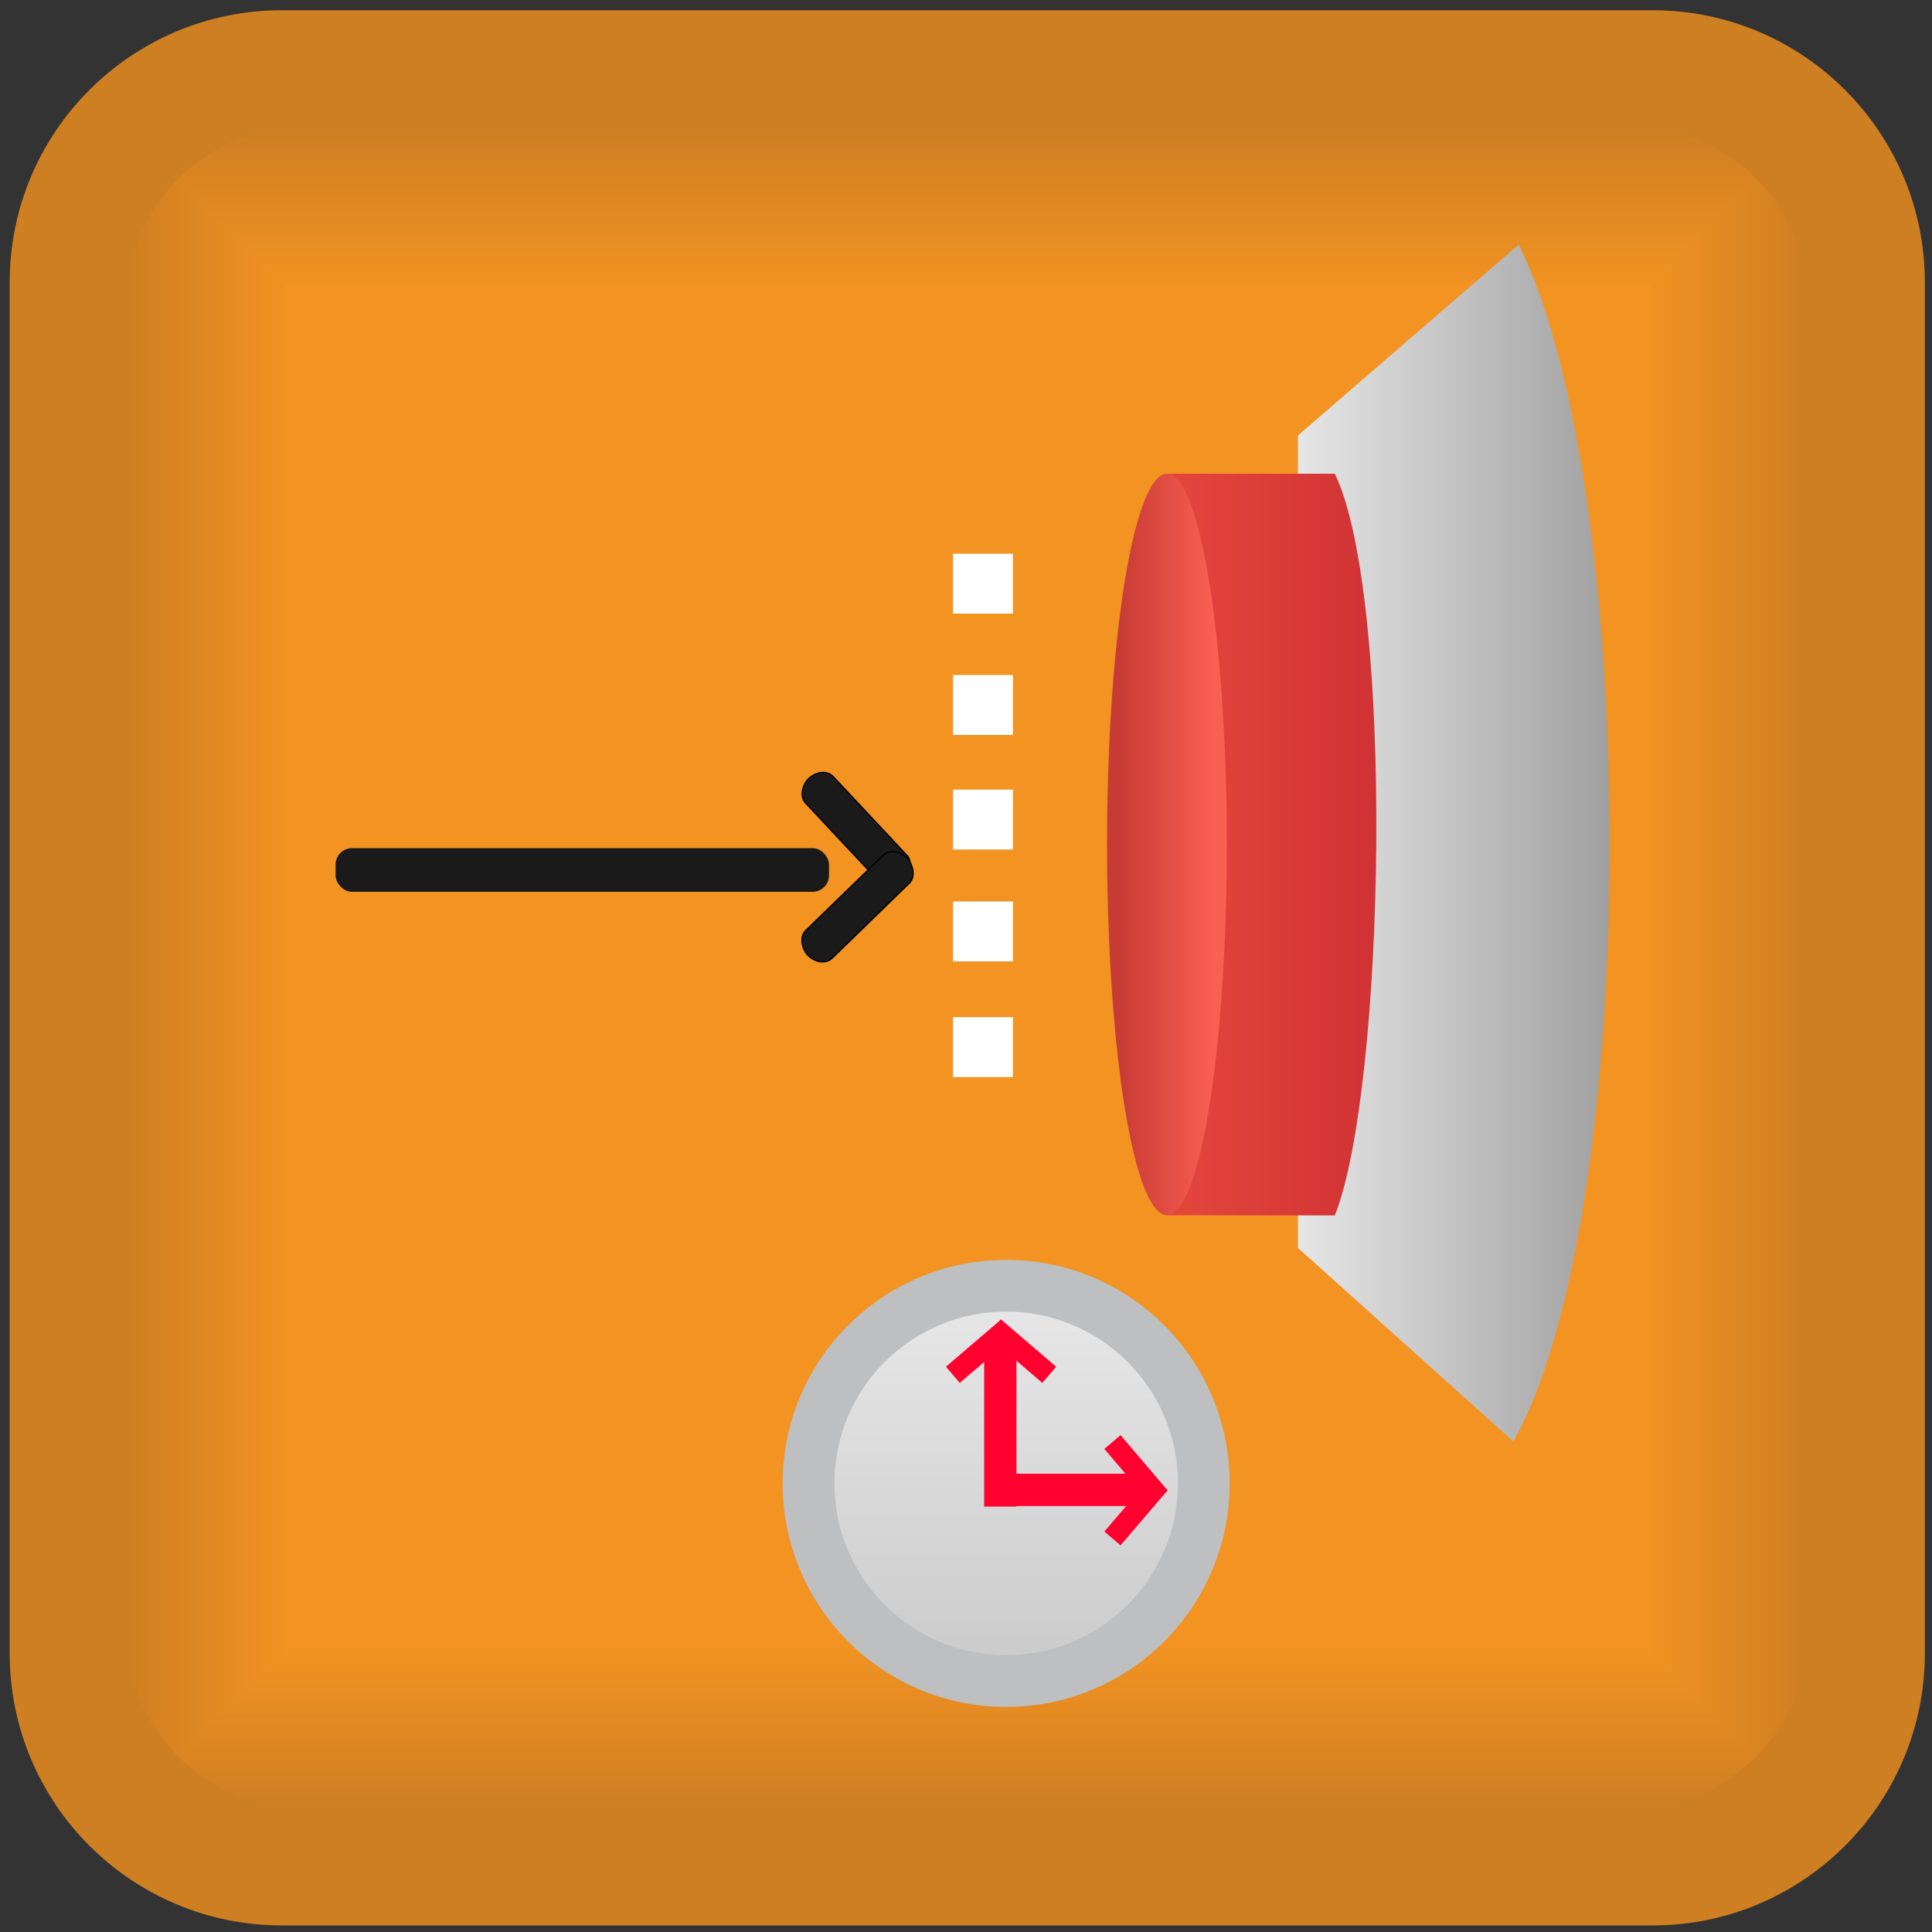<?xml version="1.0" encoding="UTF-8"?>
<!DOCTYPE svg PUBLIC "-//W3C//DTD SVG 1.1//EN" "http://www.w3.org/Graphics/SVG/1.1/DTD/svg11.dtd">
<!-- Creator: CorelDRAW X6 -->
<svg xmlns="http://www.w3.org/2000/svg" xml:space="preserve" width="100px" height="100px" version="1.1" style="shape-rendering:geometricPrecision; text-rendering:geometricPrecision; image-rendering:optimizeQuality; fill-rule:evenodd; clip-rule:evenodd"
viewBox="0 0 10000 10000"
 xmlns:xlink="http://www.w3.org/1999/xlink">
 <rect x="0" y="0" width="10000" height="10000" fill="#333333" stroke="none"/>
 <defs>
  <style type="text/css">
   <![CDATA[
    .str0 {stroke:black;stroke-width:6.667}
    .str1 {stroke:#FF002F;stroke-width:110.067}
    .fil45 {fill:none}
    .fil50 {fill:#1A1A1A}
    .fil51 {fill:#BDBFC1}
    .fil0 {fill:#CE7F22}
    .fil2 {fill:#CF7F22}
    .fil3 {fill:#CF8022}
    .fil4 {fill:#D08022}
    .fil5 {fill:#D18022}
    .fil6 {fill:#D18122}
    .fil7 {fill:#D28122}
    .fil8 {fill:#D38122}
    .fil9 {fill:#D38222}
    .fil10 {fill:#D48222}
    .fil11 {fill:#D58322}
    .fil12 {fill:#D68322}
    .fil13 {fill:#D78422}
    .fil14 {fill:#D88422}
    .fil15 {fill:#D98522}
    .fil16 {fill:#DA8522}
    .fil17 {fill:#DA8622}
    .fil18 {fill:#DB8622}
    .fil19 {fill:#DC8722}
    .fil20 {fill:#DD8722}
    .fil21 {fill:#DE8822}
    .fil22 {fill:#DF8822}
    .fil23 {fill:#E08922}
    .fil24 {fill:#E18922}
    .fil25 {fill:#E28A22}
    .fil26 {fill:#E38A22}
    .fil27 {fill:#E48B22}
    .fil28 {fill:#E58B22}
    .fil29 {fill:#E68C22}
    .fil30 {fill:#E78D22}
    .fil31 {fill:#E88D22}
    .fil32 {fill:#E98E22}
    .fil33 {fill:#EA8E22}
    .fil34 {fill:#EB8F22}
    .fil35 {fill:#EC8F22}
    .fil36 {fill:#EC9022}
    .fil37 {fill:#ED9022}
    .fil38 {fill:#EE9022}
    .fil39 {fill:#EE9122}
    .fil40 {fill:#EF9122}
    .fil41 {fill:#F09122}
    .fil42 {fill:#F09222}
    .fil43 {fill:#F19222}
    .fil44 {fill:#F29322}
    .fil53 {fill:#FF002F}
    .fil49 {fill:white}
    .fil1 {fill:black;fill-opacity:0}
    .fil47 {fill:url(#id2)}
    .fil52 {fill:url(#id3)}
    .fil46 {fill:url(#id4)}
    .fil48 {fill:url(#id5)}
   ]]>
  </style>
      <clipPath id="id0">
       <path d="M1598 9372l6817 0c525,0 955,-430 955,-955l0 -6817c0,-525 -430,-955 -955,-955l-6817 0c-525,0 -955,430 -955,955l0 6817c0,525 430,955 955,955z"/>
      </clipPath>
      <clipPath id="id1">
       <path d="M1598 9372l6817 0c525,0 955,-430 955,-955l0 -6817c0,-525 -430,-955 -955,-955l-6817 0c-525,0 -955,430 -955,955l0 6817c0,525 430,955 955,955z"/>
      </clipPath>
  <linearGradient id="id2" gradientUnits="userSpaceOnUse" x1="6040.7" y1="4371.02" x2="7216.76" y2="4371.02">
   <stop offset="0" style="stop-color:#E4473D"/>
   <stop offset="1" style="stop-color:#CF3033"/>
  </linearGradient>
  <linearGradient id="id3" gradientUnits="userSpaceOnUse" x1="5207.97" y1="8567.27" x2="5207.97" y2="6789.27">
   <stop offset="0" style="stop-color:#CCCCCC"/>
   <stop offset="1" style="stop-color:#E6E6E6"/>
  </linearGradient>
  <linearGradient id="id4" gradientUnits="userSpaceOnUse" x1="8496.72" y1="4363.81" x2="6717.58" y2="4363.81">
   <stop offset="0" style="stop-color:#999999"/>
   <stop offset="1" style="stop-color:#E6E6E6"/>
  </linearGradient>
  <linearGradient id="id5" gradientUnits="userSpaceOnUse" x1="5791.9" y1="4370.86" x2="6288.61" y2="4370.86">
   <stop offset="0" style="stop-color:#C83B35"/>
   <stop offset="1" style="stop-color:#FA6052"/>
  </linearGradient>
 </defs>
 <g id="Layer_x0020_1">
  <g id="_355768448">
   <g id="_348901672">
    <path class="fil0" d="M1459 53l7095 0c778,0 1409,631 1409,1409l0 7095c0,778 -631,1409 -1409,1409l-7095 0c-778,0 -1409,-631 -1409,-1409l0 -7095c0,-778 631,-1409 1409,-1409z"/>
    <g>
     <g style="clip-path:url(#id0)">
      <polygon class="fil1" points="643,646 9369,646 9369,9372 643,9372 "/>
     </g>
     <g style="clip-path:url(#id1)">
      <g>
       <polygon id="1" class="fil0" points="643,646 9369,646 9369,9372 643,9372 643,646 672,675 9340,675 9340,9343 672,9343 672,675 "/>
       <polygon id="_1" class="fil0" points="658,660 9355,660 9355,9358 658,9358 658,660 687,690 9326,690 9326,9329 687,9329 687,690 "/>
       <polygon id="_2" class="fil2" points="672,675 9340,675 9340,9343 672,9343 672,675 701,704 9311,704 9311,9314 701,9314 701,704 "/>
       <polygon id="_3" class="fil3" points="687,690 9326,690 9326,9329 687,9329 687,690 716,719 9297,719 9297,9300 716,9300 716,719 "/>
       <polygon id="_4" class="fil4" points="701,704 9311,704 9311,9314 701,9314 701,704 730,733 9282,733 9282,9285 730,9285 730,733 "/>
       <polygon id="_5" class="fil5" points="716,719 9297,719 9297,9300 716,9300 716,719 745,748 9268,748 9268,9271 745,9271 745,748 "/>
       <polygon id="_6" class="fil6" points="730,733 9282,733 9282,9285 730,9285 730,733 759,762 9253,762 9253,9256 759,9256 759,762 "/>
       <polygon id="_7" class="fil7" points="745,748 9268,748 9268,9271 745,9271 745,748 774,777 9239,777 9239,9241 774,9241 774,777 "/>
       <polygon id="_8" class="fil8" points="759,762 9253,762 9253,9256 759,9256 759,762 788,791 9224,791 9224,9227 788,9227 788,791 "/>
       <polygon id="_9" class="fil9" points="774,777 9239,777 9239,9241 774,9241 774,777 803,806 9209,806 9209,9212 803,9212 803,806 "/>
       <polygon id="_10" class="fil10" points="788,791 9224,791 9224,9227 788,9227 788,791 818,820 9195,820 9195,9198 818,9198 818,820 "/>
       <polygon id="_11" class="fil10" points="803,806 9209,806 9209,9212 803,9212 803,806 832,835 9180,835 9180,9183 832,9183 832,835 "/>
       <polygon id="_12" class="fil11" points="818,820 9195,820 9195,9198 818,9198 818,820 847,850 9166,850 9166,9169 847,9169 847,850 "/>
       <polygon id="_13" class="fil12" points="832,835 9180,835 9180,9183 832,9183 832,835 861,864 9151,864 9151,9154 861,9154 861,864 "/>
       <polygon id="_14" class="fil12" points="847,850 9166,850 9166,9169 847,9169 847,850 876,879 9137,879 9137,9140 876,9140 876,879 "/>
       <polygon id="_15" class="fil13" points="861,864 9151,864 9151,9154 861,9154 861,864 890,893 9122,893 9122,9125 890,9125 890,893 "/>
       <polygon id="_16" class="fil14" points="876,879 9137,879 9137,9140 876,9140 876,879 905,908 9108,908 9108,9111 905,9111 905,908 "/>
       <polygon id="_17" class="fil14" points="890,893 9122,893 9122,9125 890,9125 890,893 919,922 9093,922 9093,9096 919,9096 919,922 "/>
       <polygon id="_18" class="fil15" points="905,908 9108,908 9108,9111 905,9111 905,908 934,937 9079,937 9079,9081 934,9081 934,937 "/>
       <polygon id="_19" class="fil16" points="919,922 9093,922 9093,9096 919,9096 919,922 948,951 9064,951 9064,9067 948,9067 948,951 "/>
       <polygon id="_20" class="fil17" points="934,937 9079,937 9079,9081 934,9081 934,937 963,966 9049,966 9049,9052 963,9052 963,966 "/>
       <polygon id="_21" class="fil18" points="948,951 9064,951 9064,9067 948,9067 948,951 977,980 9035,980 9035,9038 977,9038 977,980 "/>
       <polygon id="_22" class="fil18" points="963,966 9049,966 9049,9052 963,9052 963,966 992,995 9020,995 9020,9023 992,9023 992,995 "/>
       <polygon id="_23" class="fil19" points="977,980 9035,980 9035,9038 977,9038 977,980 1007,1009 9006,1009 9006,9009 1007,9009 1007,1009 "/>
       <polygon id="_24" class="fil20" points="992,995 9020,995 9020,9023 992,9023 992,995 1021,1024 8991,1024 8991,8994 1021,8994 1021,1024 "/>
       <polygon id="_25" class="fil20" points="1007,1009 9006,1009 9006,9009 1007,9009 1007,1009 1036,1039 8977,1039 8977,8980 1036,8980 1036,1039 "/>
       <polygon id="_26" class="fil21" points="1021,1024 8991,1024 8991,8994 1021,8994 1021,1024 1050,1053 8962,1053 8962,8965 1050,8965 1050,1053 "/>
       <polygon id="_27" class="fil22" points="1036,1039 8977,1039 8977,8980 1036,8980 1036,1039 1065,1068 8948,1068 8948,8951 1065,8951 1065,1068 "/>
       <polygon id="_28" class="fil22" points="1050,1053 8962,1053 8962,8965 1050,8965 1050,1053 1079,1082 8933,1082 8933,8936 1079,8936 1079,1082 "/>
       <polygon id="_29" class="fil23" points="1065,1068 8948,1068 8948,8951 1065,8951 1065,1068 1094,1097 8919,1097 8919,8921 1094,8921 1094,1097 "/>
       <polygon id="_30" class="fil23" points="1079,1082 8933,1082 8933,8936 1079,8936 1079,1082 1108,1111 8904,1111 8904,8907 1108,8907 1108,1111 "/>
       <polygon id="_31" class="fil24" points="1094,1097 8919,1097 8919,8921 1094,8921 1094,1097 1123,1126 8889,1126 8889,8892 1123,8892 1123,1126 "/>
       <polygon id="_32" class="fil25" points="1108,1111 8904,1111 8904,8907 1108,8907 1108,1111 1137,1140 8875,1140 8875,8878 1137,8878 1137,1140 "/>
       <polygon id="_33" class="fil25" points="1123,1126 8889,1126 8889,8892 1123,8892 1123,1126 1152,1155 8860,1155 8860,8863 1152,8863 1152,1155 "/>
       <polygon id="_34" class="fil26" points="1137,1140 8875,1140 8875,8878 1137,8878 1137,1140 1167,1169 8846,1169 8846,8849 1167,8849 1167,1169 "/>
       <polygon id="_35" class="fil27" points="1152,1155 8860,1155 8860,8863 1152,8863 1152,1155 1181,1184 8831,1184 8831,8834 1181,8834 1181,1184 "/>
       <polygon id="_36" class="fil27" points="1167,1169 8846,1169 8846,8849 1167,8849 1167,1169 1196,1199 8817,1199 8817,8820 1196,8820 1196,1199 "/>
       <polygon id="_37" class="fil28" points="1181,1184 8831,1184 8831,8834 1181,8834 1181,1184 1210,1213 8802,1213 8802,8805 1210,8805 1210,1213 "/>
       <polygon id="_38" class="fil29" points="1196,1199 8817,1199 8817,8820 1196,8820 1196,1199 1225,1228 8788,1228 8788,8791 1225,8791 1225,1228 "/>
       <polygon id="_39" class="fil29" points="1210,1213 8802,1213 8802,8805 1210,8805 1210,1213 1239,1242 8773,1242 8773,8776 1239,8776 1239,1242 "/>
       <polygon id="_40" class="fil30" points="1225,1228 8788,1228 8788,8791 1225,8791 1225,1228 1254,1257 8759,1257 8759,8761 1254,8761 1254,1257 "/>
       <polygon id="_41" class="fil30" points="1239,1242 8773,1242 8773,8776 1239,8776 1239,1242 1268,1271 8744,1271 8744,8747 1268,8747 1268,1271 "/>
       <polygon id="_42" class="fil31" points="1254,1257 8759,1257 8759,8761 1254,8761 1254,1257 1283,1286 8729,1286 8729,8732 1283,8732 1283,1286 "/>
       <polygon id="_43" class="fil32" points="1268,1271 8744,1271 8744,8747 1268,8747 1268,1271 1297,1300 8715,1300 8715,8718 1297,8718 1297,1300 "/>
       <polygon id="_44" class="fil32" points="1283,1286 8729,1286 8729,8732 1283,8732 1283,1286 1312,1315 8700,1315 8700,8703 1312,8703 1312,1315 "/>
       <polygon id="_45" class="fil33" points="1297,1300 8715,1300 8715,8718 1297,8718 1297,1300 1327,1329 8686,1329 8686,8689 1327,8689 1327,1329 "/>
       <polygon id="_46" class="fil34" points="1312,1315 8700,1315 8700,8703 1312,8703 1312,1315 1341,1344 8671,1344 8671,8674 1341,8674 1341,1344 "/>
       <polygon id="_47" class="fil34" points="1327,1329 8686,1329 8686,8689 1327,8689 1327,1329 1356,1359 8657,1359 8657,8660 1356,8660 1356,1359 "/>
       <polygon id="_48" class="fil35" points="1341,1344 8671,1344 8671,8674 1341,8674 1341,1344 1370,1373 8642,1373 8642,8645 1370,8645 1370,1373 "/>
       <polygon id="_49" class="fil36" points="1356,1359 8657,1359 8657,8660 1356,8660 1356,1359 1385,1388 8628,1388 8628,8631 1385,8631 1385,1388 "/>
       <polygon id="_50" class="fil37" points="1370,1373 8642,1373 8642,8645 1370,8645 1370,1373 1399,1402 8613,1402 8613,8616 1399,8616 1399,1402 "/>
       <polygon id="_51" class="fil38" points="1385,1388 8628,1388 8628,8631 1385,8631 1385,1388 1414,1417 8599,1417 8599,8601 1414,8601 1414,1417 "/>
       <polygon id="_52" class="fil39" points="1399,1402 8613,1402 8613,8616 1399,8616 1399,1402 1428,1431 8584,1431 8584,8587 1428,8587 1428,1431 "/>
       <polygon id="_53" class="fil40" points="1414,1417 8599,1417 8599,8601 1414,8601 1414,1417 1443,1446 8569,1446 8569,8572 1443,8572 1443,1446 "/>
       <polygon id="_54" class="fil41" points="1428,1431 8584,1431 8584,8587 1428,8587 1428,1431 1457,1460 8555,1460 8555,8558 1457,8558 1457,1460 "/>
       <polygon id="_55" class="fil42" points="1443,1446 8569,1446 8569,8572 1443,8572 1443,1446 1472,1475 8540,1475 8540,8543 1472,8543 1472,1475 "/>
       <polygon id="_56" class="fil43" points="1457,1460 8555,1460 8555,8558 1457,8558 1457,1460 1487,1489 8526,1489 8526,8529 1487,8529 1487,1489 "/>
       <polygon id="_57" class="fil44" points="1472,1475 8540,1475 8540,8543 1472,8543 1472,1475 1501,1504 8511,1504 8511,8514 1501,8514 1501,1504 "/>
       <polygon id="_58" class="fil44" points="1487,1489 8526,1489 8526,8529 1487,8529 1487,1489 1516,1519 8497,1519 8497,8500 1516,8500 1516,1519 "/>
       <polygon id="_59" class="fil44" points="1501,1504 8511,1504 8511,8514 1501,8514 1501,1504 1530,1533 8482,1533 8482,8485 1530,8485 1530,1533 "/>
       <polygon id="_60" class="fil44" points="1516,1519 8497,1519 8497,8500 1516,8500 1516,1519 1545,1548 8468,1548 8468,8471 1545,8471 1545,1548 "/>
       <polygon id="_61" class="fil44" points="1530,1533 8482,1533 8482,8485 1530,8485 1530,1533 1559,1562 8453,1562 8453,8456 1559,8456 1559,1562 "/>
       <polygon id="_62" class="fil44" points="1545,1548 8468,1548 8468,8471 1545,8471 1545,1548 1574,1577 8439,1577 8439,8442 1574,8442 1574,1577 "/>
       <polygon id="_63" class="fil44" points="1559,1562 8453,1562 8453,8456 1559,8456 1559,1562 1588,1591 8424,1591 8424,8427 1588,8427 1588,1591 "/>
       <polygon id="_64" class="fil44" points="1574,1577 8439,1577 8439,8442 1574,8442 1574,1577 1603,1606 8410,1606 8410,8412 1603,8412 1603,1606 "/>
       <polygon id="_65" class="fil44" points="1588,1591 8424,1591 8424,8427 1588,8427 1588,1591 1617,1620 8395,1620 8395,8398 1617,8398 1617,1620 "/>
       <polygon id="_66" class="fil44" points="1603,1606 8410,1606 8410,8412 1603,8412 1603,1606 1632,1635 8380,1635 8380,8383 1632,8383 1632,1635 "/>
       <polygon id="_67" class="fil44" points="1617,1620 8395,1620 8395,8398 1617,8398 1617,1620 1647,1649 8366,1649 8366,8369 1647,8369 1647,1649 "/>
       <polygon id="_68" class="fil44" points="1632,1635 8380,1635 8380,8383 1632,8383 1632,1635 1661,1664 8351,1664 8351,8354 1661,8354 1661,1664 "/>
       <polygon id="_69" class="fil44" points="1647,1649 8366,1649 8366,8369 1647,8369 1647,1649 1676,1679 8337,1679 8337,8340 1676,8340 1676,1679 "/>
       <polygon id="_70" class="fil44" points="1661,1664 8351,1664 8351,8354 1661,8354 1661,1664 1690,1693 8322,1693 8322,8325 1690,8325 1690,1693 "/>
       <polygon id="_71" class="fil44" points="1676,1679 8337,1679 8337,8340 1676,8340 1676,1679 1705,1708 8308,1708 8308,8311 1705,8311 1705,1708 "/>
       <polygon id="_72" class="fil44" points="1690,1693 8322,1693 8322,8325 1690,8325 1690,1693 1719,1722 8293,1722 8293,8296 1719,8296 1719,1722 "/>
       <polygon id="_73" class="fil44" points="1705,1708 8308,1708 8308,8311 1705,8311 1705,1708 1734,1737 8279,1737 8279,8282 1734,8282 1734,1737 "/>
       <polygon id="_74" class="fil44" points="1719,1722 8293,1722 8293,8296 1719,8296 1719,1722 1748,1751 8264,1751 8264,8267 1748,8267 1748,1751 "/>
       <polygon id="_75" class="fil44" points="1734,1737 8279,1737 8279,8282 1734,8282 1734,1737 1763,1766 8250,1766 8250,8252 1763,8252 1763,1766 "/>
       <polygon id="_76" class="fil44" points="1748,1751 8264,1751 8264,8267 1748,8267 1748,1751 1777,1780 8235,1780 8235,8238 1777,8238 1777,1780 "/>
       <polygon id="_77" class="fil44" points="1763,1766 8250,1766 8250,8252 1763,8252 1763,1766 1792,1795 8220,1795 8220,8223 1792,8223 1792,1795 "/>
       <polygon id="_78" class="fil44" points="1777,1780 8235,1780 8235,8238 1777,8238 1777,1780 1807,1809 8206,1809 8206,8209 1807,8209 1807,1809 "/>
       <polygon id="_79" class="fil44" points="1792,1795 8220,1795 8220,8223 1792,8223 1792,1795 1821,1824 8191,1824 8191,8194 1821,8194 1821,1824 "/>
       <polygon id="_80" class="fil44" points="1807,1809 8206,1809 8206,8209 1807,8209 1807,1809 1836,1839 8177,1839 8177,8180 1836,8180 1836,1839 "/>
       <polygon id="_81" class="fil44" points="1821,1824 8191,1824 8191,8194 1821,8194 1821,1824 1850,1853 8162,1853 8162,8165 1850,8165 1850,1853 "/>
       <polygon id="_82" class="fil44" points="1836,1839 8177,1839 8177,8180 1836,8180 1836,1839 1865,1868 8148,1868 8148,8151 1865,8151 1865,1868 "/>
       <polygon id="_83" class="fil44" points="1850,1853 8162,1853 8162,8165 1850,8165 1850,1853 1879,1882 8133,1882 8133,8136 1879,8136 1879,1882 "/>
       <polygon id="_84" class="fil44" points="1865,1868 8148,1868 8148,8151 1865,8151 1865,1868 1894,1897 8119,1897 8119,8122 1894,8122 1894,1897 "/>
       <polygon id="_85" class="fil44" points="1879,1882 8133,1882 8133,8136 1879,8136 1879,1882 1908,1911 8104,1911 8104,8107 1908,8107 1908,1911 "/>
       <polygon id="_86" class="fil44" points="1894,1897 8119,1897 8119,8122 1894,8122 1894,1897 1923,1926 8090,1926 8090,8092 1923,8092 1923,1926 "/>
       <polygon id="_87" class="fil44" points="1908,1911 8104,1911 8104,8107 1908,8107 1908,1911 1937,1940 8075,1940 8075,8078 1937,8078 1937,1940 "/>
       <polygon id="_88" class="fil44" points="1923,1926 8090,1926 8090,8092 1923,8092 1923,1926 1952,1955 8060,1955 8060,8063 1952,8063 1952,1955 "/>
       <polygon id="_89" class="fil44" points="1937,1940 8075,1940 8075,8078 1937,8078 1937,1940 1966,1969 8046,1969 8046,8049 1966,8049 1966,1969 "/>
       <polygon id="_90" class="fil44" points="1952,1955 8060,1955 8060,8063 1952,8063 1952,1955 1981,1984 8031,1984 8031,8034 1981,8034 1981,1984 "/>
       <polygon id="_91" class="fil44" points="1966,1969 8046,1969 8046,8049 1966,8049 1966,1969 1996,1998 8017,1998 8017,8020 1996,8020 1996,1998 "/>
       <polygon id="_92" class="fil44" points="1981,1984 8031,1984 8031,8034 1981,8034 1981,1984 2010,2013 8002,2013 8002,8005 2010,8005 2010,2013 "/>
       <polygon id="_93" class="fil44" points="1996,1998 8017,1998 8017,8020 1996,8020 1996,1998 2025,2028 7988,2028 7988,7991 2025,7991 2025,2028 "/>
       <polygon id="_94" class="fil44" points="2010,2013 8002,2013 8002,8005 2010,8005 2010,2013 2039,2042 7973,2042 7973,7976 2039,7976 2039,2042 "/>
       <polygon id="_95" class="fil44" points="2025,2028 7988,2028 7988,7991 2025,7991 2025,2028 2054,2057 7959,2057 7959,7962 2054,7962 2054,2057 "/>
       <polygon id="_96" class="fil44" points="2039,2042 7973,2042 7973,7976 2039,7976 2039,2042 2068,2071 7944,2071 7944,7947 2068,7947 2068,2071 "/>
       <polygon id="_97" class="fil44" points="2054,2057 7959,2057 7959,7962 2054,7962 2054,2057 2083,2086 7930,2086 7930,7932 2083,7932 2083,2086 "/>
       <polygon id="_98" class="fil44" points="2068,2071 7944,2071 7944,7947 2068,7947 2068,2071 2097,2100 7915,2100 7915,7918 2097,7918 2097,2100 "/>
       <polygon id="_99" class="fil44" points="2083,2086 7930,2086 7930,7932 2083,7932 2083,2086 2112,2115 7900,2115 7900,7903 2112,7903 2112,2115 "/>
       <polygon id="_100" class="fil44" points="2097,2100 7915,2100 7915,7918 2097,7918 2097,2100 2126,2129 7886,2129 7886,7889 2126,7889 2126,2129 "/>
       <polygon id="_101" class="fil44" points="2112,2115 7900,2115 7900,7903 2112,7903 2112,2115 2141,2144 7871,2144 7871,7874 2141,7874 2141,2144 "/>
       <polygon id="_102" class="fil44" points="2126,2129 7886,2129 7886,7889 2126,7889 2126,2129 2156,2158 7857,2158 7857,7860 2156,7860 2156,2158 "/>
       <polygon id="_103" class="fil44" points="2141,2144 7871,2144 7871,7874 2141,7874 2141,2144 2170,2173 7842,2173 7842,7845 2170,7845 2170,2173 "/>
       <polygon id="_104" class="fil44" points="2156,2158 7857,2158 7857,7860 2156,7860 2156,2158 2185,2188 7828,2188 7828,7831 2185,7831 2185,2188 "/>
       <polygon id="_105" class="fil44" points="2170,2173 7842,2173 7842,7845 2170,7845 2170,2173 2199,2202 7813,2202 7813,7816 2199,7816 2199,2202 "/>
       <polygon id="_106" class="fil44" points="2185,2188 7828,2188 7828,7831 2185,7831 2185,2188 2214,2217 7799,2217 7799,7802 2214,7802 2214,2217 "/>
       <polygon id="_107" class="fil44" points="2199,2202 7813,2202 7813,7816 2199,7816 2199,2202 2228,2231 7784,2231 7784,7787 2228,7787 2228,2231 "/>
       <polygon id="_108" class="fil44" points="2214,2217 7799,2217 7799,7802 2214,7802 2214,2217 2243,2246 7770,2246 7770,7772 2243,7772 2243,2246 "/>
       <polygon id="_109" class="fil44" points="2228,2231 7784,2231 7784,7787 2228,7787 2228,2231 2257,2260 7755,2260 7755,7758 2257,7758 2257,2260 "/>
       <polygon id="_110" class="fil44" points="2243,2246 7770,2246 7770,7773 2243,7773 2243,2246 2272,2275 7740,2275 7740,7743 2272,7743 2272,2275 "/>
       <polygon id="_111" class="fil44" points="2257,2260 7755,2260 7755,7758 2257,7758 2257,2260 2286,2289 7726,2289 7726,7729 2286,7729 2286,2289 "/>
       <polygon id="_112" class="fil44" points="2272,2275 7740,2275 7740,7743 2272,7743 2272,2275 2301,2304 7711,2304 7711,7714 2301,7714 2301,2304 "/>
       <polygon id="_113" class="fil44" points="2286,2289 7726,2289 7726,7729 2286,7729 2286,2289 2316,2318 7697,2318 7697,7700 2316,7700 2316,2318 "/>
       <polygon id="_114" class="fil44" points="2301,2304 7711,2304 7711,7714 2301,7714 2301,2304 2330,2333 7682,2333 7682,7685 2330,7685 2330,2333 "/>
       <polygon id="_115" class="fil44" points="2316,2318 7697,2318 7697,7700 2316,7700 2316,2318 2345,2348 7668,2348 7668,7671 2345,7671 2345,2348 "/>
       <polygon id="_116" class="fil44" points="2330,2333 7682,2333 7682,7685 2330,7685 2330,2333 2359,2362 7653,2362 7653,7656 2359,7656 2359,2362 "/>
       <polygon id="_117" class="fil44" points="2345,2348 7668,2348 7668,7671 2345,7671 2345,2348 2374,2377 7639,2377 7639,7642 2374,7642 2374,2377 "/>
       <polygon id="_118" class="fil44" points="2359,2362 7653,2362 7653,7656 2359,7656 2359,2362 2388,2391 7624,2391 7624,7627 2388,7627 2388,2391 "/>
       <polygon id="_119" class="fil44" points="2374,2377 7639,2377 7639,7642 2374,7642 2374,2377 2403,2406 7610,2406 7610,7612 2403,7612 2403,2406 "/>
       <polygon id="_120" class="fil44" points="2388,2391 7624,2391 7624,7627 2388,7627 2388,2391 2417,2420 7595,2420 7595,7598 2417,7598 2417,2420 "/>
       <polygon id="_121" class="fil44" points="2403,2406 7610,2406 7610,7612 2403,7612 2403,2406 2432,2435 7580,2435 7580,7583 2432,7583 2432,2435 "/>
       <polygon id="_122" class="fil44" points="2417,2420 7595,2420 7595,7598 2417,7598 2417,2420 2446,2449 7566,2449 7566,7569 2446,7569 2446,2449 "/>
       <polygon id="_123" class="fil44" points="2432,2435 7580,2435 7580,7583 2432,7583 2432,2435 2461,2464 7551,2464 7551,7554 2461,7554 2461,2464 "/>
       <polygon id="_124" class="fil44" points="2446,2449 7566,2449 7566,7569 2446,7569 2446,2449 2476,2478 7537,2478 7537,7540 2476,7540 2476,2478 "/>
       <polygon id="_125" class="fil44" points="2461,2464 7551,2464 7551,7554 2461,7554 2461,2464 2490,2493 7522,2493 7522,7525 2490,7525 2490,2493 "/>
       <polygon id="_126" class="fil44" points="2476,2478 7537,2478 7537,7540 2476,7540 2476,2478 2505,2508 7508,2508 7508,7511 2505,7511 2505,2508 "/>
       <polygon id="_127" class="fil44" points="2490,2493 7522,2493 7522,7525 2490,7525 2490,2493 2519,2522 7493,2522 7493,7496 2519,7496 2519,2522 "/>
       <polygon id="_128" class="fil44" points="2505,2508 7508,2508 7508,7511 2505,7511 2505,2508 2534,2537 7479,2537 7479,7482 2534,7482 2534,2537 "/>
       <polygon id="_129" class="fil44" points="2519,2522 7493,2522 7493,7496 2519,7496 2519,2522 2548,2551 7464,2551 7464,7467 2548,7467 2548,2551 "/>
       <polygon id="_130" class="fil44" points="2534,2537 7479,2537 7479,7482 2534,7482 2534,2537 2563,2566 7450,2566 7450,7453 2563,7453 2563,2566 "/>
       <polygon id="_131" class="fil44" points="2548,2551 7464,2551 7464,7467 2548,7467 2548,2551 2577,2580 7435,2580 7435,7438 2577,7438 2577,2580 "/>
       <polygon id="_132" class="fil44" points="2563,2566 7450,2566 7450,7453 2563,7453 2563,2566 2592,2595 7421,2595 7421,7423 2592,7423 2592,2595 "/>
       <polygon id="_133" class="fil44" points="2577,2580 7435,2580 7435,7438 2577,7438 2577,2580 2606,2609 7406,2609 7406,7409 2606,7409 2606,2609 "/>
       <polygon id="_134" class="fil44" points="2592,2595 7421,2595 7421,7423 2592,7423 2592,2595 2621,2624 7391,2624 7391,7394 2621,7394 2621,2624 "/>
       <polygon id="_135" class="fil44" points="2606,2609 7406,2609 7406,7409 2606,7409 2606,2609 2636,2638 7377,2638 7377,7380 2636,7380 2636,2638 "/>
       <polygon id="_136" class="fil44" points="2621,2624 7391,2624 7391,7394 2621,7394 2621,2624 2650,2653 7362,2653 7362,7365 2650,7365 2650,2653 "/>
       <polygon id="_137" class="fil44" points="2636,2638 7377,2638 7377,7380 2636,7380 2636,2638 2665,2668 7348,2668 7348,7351 2665,7351 2665,2668 "/>
       <polygon id="_138" class="fil44" points="2650,2653 7362,2653 7362,7365 2650,7365 2650,2653 2679,2682 7333,2682 7333,7336 2679,7336 2679,2682 "/>
       <polygon id="_139" class="fil44" points="2665,2668 7348,2668 7348,7351 2665,7351 2665,2668 2694,2697 7319,2697 7319,7322 2694,7322 2694,2697 "/>
       <polygon id="_140" class="fil44" points="2679,2682 7333,2682 7333,7336 2679,7336 2679,2682 2708,2711 7304,2711 7304,7307 2708,7307 2708,2711 "/>
       <polygon id="_141" class="fil44" points="2694,2697 7319,2697 7319,7322 2694,7322 2694,2697 2723,2726 7290,2726 7290,7293 2723,7293 2723,2726 "/>
       <polygon id="_142" class="fil44" points="2708,2711 7304,2711 7304,7307 2708,7307 2708,2711 2737,2740 7275,2740 7275,7278 2737,7278 2737,2740 "/>
       <polygon id="_143" class="fil44" points="2723,2726 7290,2726 7290,7293 2723,7293 2723,2726 2752,2755 7261,2755 7261,7263 2752,7263 2752,2755 "/>
       <polygon id="_144" class="fil44" points="2737,2740 7275,2740 7275,7278 2737,7278 2737,2740 2766,2769 7246,2769 7246,7249 2766,7249 2766,2769 "/>
       <polygon id="_145" class="fil44" points="2752,2755 7261,2755 7261,7263 2752,7263 2752,2755 2781,2784 7231,2784 7231,7234 2781,7234 2781,2784 "/>
       <polygon id="_146" class="fil44" points="2766,2769 7246,2769 7246,7249 2766,7249 2766,2769 2796,2798 7217,2798 7217,7220 2796,7220 2796,2798 "/>
       <polygon id="_147" class="fil44" points="2781,2784 7231,2784 7231,7234 2781,7234 2781,2784 2810,2813 7202,2813 7202,7205 2810,7205 2810,2813 "/>
       <polygon id="_148" class="fil44" points="2796,2798 7217,2798 7217,7220 2796,7220 2796,2798 2825,2828 7188,2828 7188,7191 2825,7191 2825,2828 "/>
       <polygon id="_149" class="fil44" points="2810,2813 7202,2813 7202,7205 2810,7205 2810,2813 2839,2842 7173,2842 7173,7176 2839,7176 2839,2842 "/>
       <polygon id="_150" class="fil44" points="2825,2828 7188,2828 7188,7191 2825,7191 2825,2828 2854,2857 7159,2857 7159,7162 2854,7162 2854,2857 "/>
       <polygon id="_151" class="fil44" points="2839,2842 7173,2842 7173,7176 2839,7176 2839,2842 2868,2871 7144,2871 7144,7147 2868,7147 2868,2871 "/>
       <polygon id="_152" class="fil44" points="2854,2857 7159,2857 7159,7162 2854,7162 2854,2857 2883,2886 7130,2886 7130,7133 2883,7133 2883,2886 "/>
       <polygon id="_153" class="fil44" points="2868,2871 7144,2871 7144,7147 2868,7147 2868,2871 2897,2900 7115,2900 7115,7118 2897,7118 2897,2900 "/>
       <polygon id="_154" class="fil44" points="2883,2886 7130,2886 7130,7133 2883,7133 2883,2886 2912,2915 7101,2915 7101,7103 2912,7103 2912,2915 "/>
       <polygon id="_155" class="fil44" points="2897,2900 7115,2900 7115,7118 2897,7118 2897,2900 2926,2929 7086,2929 7086,7089 2926,7089 2926,2929 "/>
       <polygon id="_156" class="fil44" points="2912,2915 7101,2915 7101,7103 2912,7103 2912,2915 2941,2944 7071,2944 7071,7074 2941,7074 2941,2944 "/>
       <polygon id="_157" class="fil44" points="2926,2929 7086,2929 7086,7089 2926,7089 2926,2929 2955,2958 7057,2958 7057,7060 2955,7060 2955,2958 "/>
       <polygon id="_158" class="fil44" points="2941,2944 7071,2944 7071,7074 2941,7074 2941,2944 2970,2973 7042,2973 7042,7045 2970,7045 2970,2973 "/>
       <polygon id="_159" class="fil44" points="2955,2958 7057,2958 7057,7060 2955,7060 2955,2958 2985,2987 7028,2987 7028,7031 2985,7031 2985,2987 "/>
       <polygon id="_160" class="fil44" points="2970,2973 7042,2973 7042,7045 2970,7045 2970,2973 2999,3002 7013,3002 7013,7016 2999,7016 2999,3002 "/>
       <polygon id="_161" class="fil44" points="2985,2987 7028,2987 7028,7031 2985,7031 2985,2987 3014,3017 6999,3017 6999,7002 3014,7002 3014,3017 "/>
       <polygon id="_162" class="fil44" points="2999,3002 7013,3002 7013,7016 2999,7016 2999,3002 3028,3031 6984,3031 6984,6987 3028,6987 3028,3031 "/>
       <polygon id="_163" class="fil44" points="3014,3017 6999,3017 6999,7002 3014,7002 3014,3017 3043,3046 6970,3046 6970,6973 3043,6973 3043,3046 "/>
       <polygon id="_164" class="fil44" points="3028,3031 6984,3031 6984,6987 3028,6987 3028,3031 3057,3060 6955,3060 6955,6958 3057,6958 3057,3060 "/>
       <polygon id="_165" class="fil44" points="3043,3046 6970,3046 6970,6973 3043,6973 3043,3046 3072,3075 6941,3075 6941,6943 3072,6943 3072,3075 "/>
       <polygon id="_166" class="fil44" points="3057,3060 6955,3060 6955,6958 3057,6958 3057,3060 3086,3089 6926,3089 6926,6929 3086,6929 3086,3089 "/>
       <polygon id="_167" class="fil44" points="3072,3075 6941,3075 6941,6943 3072,6943 3072,3075 3101,3104 6911,3104 6911,6914 3101,6914 3101,3104 "/>
       <polygon id="_168" class="fil44" points="3086,3089 6926,3089 6926,6929 3086,6929 3086,3089 3115,3118 6897,3118 6897,6900 3115,6900 3115,3118 "/>
       <polygon id="_169" class="fil44" points="3101,3104 6911,3104 6911,6914 3101,6914 3101,3104 3130,3133 6882,3133 6882,6885 3130,6885 3130,3133 "/>
       <polygon id="_170" class="fil44" points="3115,3118 6897,3118 6897,6900 3115,6900 3115,3118 3145,3147 6868,3147 6868,6871 3145,6871 3145,3147 "/>
       <polygon id="_171" class="fil44" points="3130,3133 6882,3133 6882,6885 3130,6885 3130,3133 3159,3162 6853,3162 6853,6856 3159,6856 3159,3162 "/>
       <polygon id="_172" class="fil44" points="3145,3147 6868,3147 6868,6871 3145,6871 3145,3147 3174,3177 6839,3177 6839,6842 3174,6842 3174,3177 "/>
       <polygon id="_173" class="fil44" points="3159,3162 6853,3162 6853,6856 3159,6856 3159,3162 3188,3191 6824,3191 6824,6827 3188,6827 3188,3191 "/>
       <polygon id="_174" class="fil44" points="3174,3177 6839,3177 6839,6842 3174,6842 3174,3177 3203,3206 6810,3206 6810,6813 3203,6813 3203,3206 "/>
       <polygon id="_175" class="fil44" points="3188,3191 6824,3191 6824,6827 3188,6827 3188,3191 3217,3220 6795,3220 6795,6798 3217,6798 3217,3220 "/>
       <polygon id="_176" class="fil44" points="3203,3206 6810,3206 6810,6813 3203,6813 3203,3206 3232,3235 6781,3235 6781,6783 3232,6783 3232,3235 "/>
       <polygon id="_177" class="fil44" points="3217,3220 6795,3220 6795,6798 3217,6798 3217,3220 3246,3249 6766,3249 6766,6769 3246,6769 3246,3249 "/>
       <polygon id="_178" class="fil44" points="3232,3235 6781,3235 6781,6784 3232,6784 3232,3235 3261,3264 6751,3264 6751,6754 3261,6754 3261,3264 "/>
       <polygon id="_179" class="fil44" points="3246,3249 6766,3249 6766,6769 3246,6769 3246,3249 3275,3278 6737,3278 6737,6740 3275,6740 3275,3278 "/>
       <polygon id="_180" class="fil44" points="3261,3264 6751,3264 6751,6754 3261,6754 3261,3264 3290,3293 6722,3293 6722,6725 3290,6725 3290,3293 "/>
       <polygon id="_181" class="fil44" points="3275,3278 6737,3278 6737,6740 3275,6740 3275,3278 3305,3307 6708,3307 6708,6711 3305,6711 3305,3307 "/>
       <polygon id="_182" class="fil44" points="3290,3293 6722,3293 6722,6725 3290,6725 3290,3293 3319,3322 6693,3322 6693,6696 3319,6696 3319,3322 "/>
       <polygon id="_183" class="fil44" points="3305,3307 6708,3307 6708,6711 3305,6711 3305,3307 3334,3337 6679,3337 6679,6682 3334,6682 3334,3337 "/>
       <polygon id="_184" class="fil44" points="3319,3322 6693,3322 6693,6696 3319,6696 3319,3322 3348,3351 6664,3351 6664,6667 3348,6667 3348,3351 "/>
       <polygon id="_185" class="fil44" points="3334,3337 6679,3337 6679,6682 3334,6682 3334,3337 3363,3366 6650,3366 6650,6653 3363,6653 3363,3366 "/>
       <polygon id="_186" class="fil44" points="3348,3351 6664,3351 6664,6667 3348,6667 3348,3351 3377,3380 6635,3380 6635,6638 3377,6638 3377,3380 "/>
       <polygon id="_187" class="fil44" points="3363,3366 6650,3366 6650,6653 3363,6653 3363,3366 3392,3395 6621,3395 6621,6624 3392,6624 3392,3395 "/>
       <polygon id="_188" class="fil44" points="3377,3380 6635,3380 6635,6638 3377,6638 3377,3380 3406,3409 6606,3409 6606,6609 3406,6609 3406,3409 "/>
       <polygon id="_189" class="fil44" points="3392,3395 6621,3395 6621,6624 3392,6624 3392,3395 3421,3424 6591,3424 6591,6594 3421,6594 3421,3424 "/>
       <polygon id="_190" class="fil44" points="3406,3409 6606,3409 6606,6609 3406,6609 3406,3409 3435,3438 6577,3438 6577,6580 3435,6580 3435,3438 "/>
       <polygon id="_191" class="fil44" points="3421,3424 6591,3424 6591,6594 3421,6594 3421,3424 3450,3453 6562,3453 6562,6565 3450,6565 3450,3453 "/>
       <polygon id="_192" class="fil44" points="3435,3438 6577,3438 6577,6580 3435,6580 3435,3438 3465,3467 6548,3467 6548,6551 3465,6551 3465,3467 "/>
       <polygon id="_193" class="fil44" points="3450,3453 6562,3453 6562,6565 3450,6565 3450,3453 3479,3482 6533,3482 6533,6536 3479,6536 3479,3482 "/>
       <polygon id="_194" class="fil44" points="3465,3467 6548,3467 6548,6551 3465,6551 3465,3467 3494,3497 6519,3497 6519,6522 3494,6522 3494,3497 "/>
       <polygon id="_195" class="fil44" points="3479,3482 6533,3482 6533,6536 3479,6536 3479,3482 3508,3511 6504,3511 6504,6507 3508,6507 3508,3511 "/>
       <polygon id="_196" class="fil44" points="3494,3497 6519,3497 6519,6522 3494,6522 3494,3497 3523,3526 6490,3526 6490,6493 3523,6493 3523,3526 "/>
       <polygon id="_197" class="fil44" points="3508,3511 6504,3511 6504,6507 3508,6507 3508,3511 3537,3540 6475,3540 6475,6478 3537,6478 3537,3540 "/>
       <polygon id="_198" class="fil44" points="3523,3526 6490,3526 6490,6493 3523,6493 3523,3526 3552,3555 6461,3555 6461,6464 3552,6464 3552,3555 "/>
       <polygon id="_199" class="fil44" points="3537,3540 6475,3540 6475,6478 3537,6478 3537,3540 3566,3569 6446,3569 6446,6449 3566,6449 3566,3569 "/>
       <polygon id="_200" class="fil44" points="3552,3555 6461,3555 6461,6464 3552,6464 3552,3555 3581,3584 6432,3584 6432,6434 3581,6434 3581,3584 "/>
       <polygon id="_201" class="fil44" points="3566,3569 6446,3569 6446,6449 3566,6449 3566,3569 3595,3598 6417,3598 6417,6420 3595,6420 3595,3598 "/>
       <polygon id="_202" class="fil44" points="3581,3584 6432,3584 6432,6434 3581,6434 3581,3584 3610,3613 6402,3613 6402,6405 3610,6405 3610,3613 "/>
       <polygon id="_203" class="fil44" points="3595,3598 6417,3598 6417,6420 3595,6420 3595,3598 3625,3627 6388,3627 6388,6391 3625,6391 3625,3627 "/>
       <polygon id="_204" class="fil44" points="3610,3613 6402,3613 6402,6405 3610,6405 3610,3613 3639,3642 6373,3642 6373,6376 3639,6376 3639,3642 "/>
       <polygon id="_205" class="fil44" points="3625,3627 6388,3627 6388,6391 3625,6391 3625,3627 3654,3657 6359,3657 6359,6362 3654,6362 3654,3657 "/>
       <polygon id="_206" class="fil44" points="3639,3642 6373,3642 6373,6376 3639,6376 3639,3642 3668,3671 6344,3671 6344,6347 3668,6347 3668,3671 "/>
       <polygon id="_207" class="fil44" points="3654,3657 6359,3657 6359,6362 3654,6362 3654,3657 3683,3686 6330,3686 6330,6333 3683,6333 3683,3686 "/>
       <polygon id="_208" class="fil44" points="3668,3671 6344,3671 6344,6347 3668,6347 3668,3671 3697,3700 6315,3700 6315,6318 3697,6318 3697,3700 "/>
       <polygon id="_209" class="fil44" points="3683,3686 6330,3686 6330,6333 3683,6333 3683,3686 3712,3715 6301,3715 6301,6304 3712,6304 3712,3715 "/>
       <polygon id="_210" class="fil44" points="3697,3700 6315,3700 6315,6318 3697,6318 3697,3700 3726,3729 6286,3729 6286,6289 3726,6289 3726,3729 "/>
       <polygon id="_211" class="fil44" points="3712,3715 6301,3715 6301,6304 3712,6304 3712,3715 3741,3744 6272,3744 6272,6274 3741,6274 3741,3744 "/>
       <polygon id="_212" class="fil44" points="3726,3729 6286,3729 6286,6289 3726,6289 3726,3729 3755,3758 6257,3758 6257,6260 3755,6260 3755,3758 "/>
       <polygon id="_213" class="fil44" points="3741,3744 6272,3744 6272,6274 3741,6274 3741,3744 3770,3773 6242,3773 6242,6245 3770,6245 3770,3773 "/>
       <polygon id="_214" class="fil44" points="3755,3758 6257,3758 6257,6260 3755,6260 3755,3758 3785,3787 6228,3787 6228,6231 3785,6231 3785,3787 "/>
       <polygon id="_215" class="fil44" points="3770,3773 6242,3773 6242,6245 3770,6245 3770,3773 3799,3802 6213,3802 6213,6216 3799,6216 3799,3802 "/>
       <polygon id="_216" class="fil44" points="3785,3787 6228,3787 6228,6231 3785,6231 3785,3787 3814,3817 6199,3817 6199,6202 3814,6202 3814,3817 "/>
       <polygon id="_217" class="fil44" points="3799,3802 6213,3802 6213,6216 3799,6216 3799,3802 3828,3831 6184,3831 6184,6187 3828,6187 3828,3831 "/>
       <polygon id="_218" class="fil44" points="3814,3817 6199,3817 6199,6202 3814,6202 3814,3817 3843,3846 6170,3846 6170,6173 3843,6173 3843,3846 "/>
       <polygon id="_219" class="fil44" points="3828,3831 6184,3831 6184,6187 3828,6187 3828,3831 3857,3860 6155,3860 6155,6158 3857,6158 3857,3860 "/>
       <polygon id="_220" class="fil44" points="3843,3846 6170,3846 6170,6173 3843,6173 3843,3846 3872,3875 6141,3875 6141,6144 3872,6144 3872,3875 "/>
       <polygon id="_221" class="fil44" points="3857,3860 6155,3860 6155,6158 3857,6158 3857,3860 3886,3889 6126,3889 6126,6129 3886,6129 3886,3889 "/>
       <polygon id="_222" class="fil44" points="3872,3875 6141,3875 6141,6144 3872,6144 3872,3875 3901,3904 6112,3904 6112,6114 3901,6114 3901,3904 "/>
       <polygon id="_223" class="fil44" points="3886,3889 6126,3889 6126,6129 3886,6129 3886,3889 3915,3918 6097,3918 6097,6100 3915,6100 3915,3918 "/>
       <polygon id="_224" class="fil44" points="3901,3904 6112,3904 6112,6114 3901,6114 3901,3904 3930,3933 6082,3933 6082,6085 3930,6085 3930,3933 "/>
       <polygon id="_225" class="fil44" points="3915,3918 6097,3918 6097,6100 3915,6100 3915,3918 3944,3947 6068,3947 6068,6071 3944,6071 3944,3947 "/>
       <polygon id="_226" class="fil44" points="3930,3933 6082,3933 6082,6085 3930,6085 3930,3933 3959,3962 6053,3962 6053,6056 3959,6056 3959,3962 "/>
       <polygon id="_227" class="fil44" points="3944,3947 6068,3947 6068,6071 3944,6071 3944,3947 3974,3976 6039,3976 6039,6042 3974,6042 3974,3976 "/>
       <polygon id="_228" class="fil44" points="3959,3962 6053,3962 6053,6056 3959,6056 3959,3962 3988,3991 6024,3991 6024,6027 3988,6027 3988,3991 "/>
       <polygon id="_229" class="fil44" points="3974,3976 6039,3976 6039,6042 3974,6042 3974,3976 4003,4006 6010,4006 6010,6013 4003,6013 4003,4006 "/>
       <polygon id="_230" class="fil44" points="3988,3991 6024,3991 6024,6027 3988,6027 3988,3991 4017,4020 5995,4020 5995,5998 4017,5998 4017,4020 "/>
       <polygon id="_231" class="fil44" points="4003,4006 6010,4006 6010,6013 4003,6013 4003,4006 4032,4035 5981,4035 5981,5984 4032,5984 4032,4035 "/>
       <polygon id="_232" class="fil44" points="4017,4020 5995,4020 5995,5998 4017,5998 4017,4020 4046,4049 5966,4049 5966,5969 4046,5969 4046,4049 "/>
       <polygon id="_233" class="fil44" points="4032,4035 5981,4035 5981,5984 4032,5984 4032,4035 4061,4064 5952,4064 5952,5954 4061,5954 4061,4064 "/>
       <polygon id="_234" class="fil44" points="4046,4049 5966,4049 5966,5969 4046,5969 4046,4049 4075,4078 5937,4078 5937,5940 4075,5940 4075,4078 "/>
       <polygon id="_235" class="fil44" points="4061,4064 5952,4064 5952,5954 4061,5954 4061,4064 4090,4093 5922,4093 5922,5925 4090,5925 4090,4093 "/>
       <polygon id="_236" class="fil44" points="4075,4078 5937,4078 5937,5940 4075,5940 4075,4078 4104,4107 5908,4107 5908,5911 4104,5911 4104,4107 "/>
       <polygon id="_237" class="fil44" points="4090,4093 5922,4093 5922,5925 4090,5925 4090,4093 4119,4122 5893,4122 5893,5896 4119,5896 4119,4122 "/>
       <polygon id="_238" class="fil44" points="4104,4107 5908,4107 5908,5911 4104,5911 4104,4107 4134,4136 5879,4136 5879,5882 4134,5882 4134,4136 "/>
       <polygon id="_239" class="fil44" points="4119,4122 5893,4122 5893,5896 4119,5896 4119,4122 4148,4151 5864,4151 5864,5867 4148,5867 4148,4151 "/>
       <polygon id="_240" class="fil44" points="4134,4136 5879,4136 5879,5882 4134,5882 4134,4136 4163,4166 5850,4166 5850,5853 4163,5853 4163,4166 "/>
       <polygon id="_241" class="fil44" points="4148,4151 5864,4151 5864,5867 4148,5867 4148,4151 4177,4180 5835,4180 5835,5838 4177,5838 4177,4180 "/>
       <polygon id="_242" class="fil44" points="4163,4166 5850,4166 5850,5853 4163,5853 4163,4166 4192,4195 5821,4195 5821,5824 4192,5824 4192,4195 "/>
       <polygon id="_243" class="fil44" points="4177,4180 5835,4180 5835,5838 4177,5838 4177,4180 4206,4209 5806,4209 5806,5809 4206,5809 4206,4209 "/>
       <polygon id="_244" class="fil44" points="4192,4195 5821,4195 5821,5824 4192,5824 4192,4195 4221,4224 5792,4224 5792,5794 4221,5794 4221,4224 "/>
       <polygon id="_245" class="fil44" points="4206,4209 5806,4209 5806,5809 4206,5809 4206,4209 4235,4238 5777,4238 5777,5780 4235,5780 4235,4238 "/>
       <polygon id="_246" class="fil44" points="4221,4224 5792,4224 5792,5795 4221,5795 4221,4224 4250,4253 5762,4253 5762,5765 4250,5765 4250,4253 "/>
       <polygon id="_247" class="fil44" points="4235,4238 5777,4238 5777,5780 4235,5780 4235,4238 4264,4267 5748,4267 5748,5751 4264,5751 4264,4267 "/>
       <polygon id="_248" class="fil44" points="4250,4253 5762,4253 5762,5765 4250,5765 4250,4253 4279,4282 5733,4282 5733,5736 4279,5736 4279,4282 "/>
       <polygon id="_249" class="fil44" points="4264,4267 5748,4267 5748,5751 4264,5751 4264,4267 4294,4296 5719,4296 5719,5722 4294,5722 4294,4296 "/>
       <polygon id="_250" class="fil44" points="4279,4282 5733,4282 5733,5736 4279,5736 4279,4282 4308,4311 5704,4311 5704,5707 4308,5707 4308,4311 "/>
       <polygon id="_251" class="fil44" points="4294,4296 5719,4296 5719,5722 4294,5722 4294,4296 4323,4326 5690,4326 5690,5693 4323,5693 4323,4326 "/>
       <polygon id="_252" class="fil44" points="4308,4311 5704,4311 5704,5707 4308,5707 4308,4311 4337,4340 5675,4340 5675,5678 4337,5678 4337,4340 "/>
       <polygon id="_253" class="fil44" points="4323,4326 5690,4326 5690,5693 4323,5693 4323,4326 4352,4355 5661,4355 5661,5664 4352,5664 4352,4355 "/>
       <polygon id="_254" class="fil44" points="4337,4340 5675,4340 5675,5678 4337,5678 4337,4340 4366,4369 5646,4369 5646,5649 4366,5649 4366,4369 "/>
       <polygon id="_255" class="fil44" points="4352,4355 5661,4355 5661,5664 4352,5664 4352,4355 4381,4384 5632,4384 5632,5635 4381,5635 4381,4384 "/>
       <polygon id="_256" class="fil44" points="4366,4369 5646,4369 5646,5649 4366,5649 4366,4369 4395,4398 5617,4398 5617,5620 4395,5620 4395,4398 "/>
       <polygon id="_257" class="fil44" points="4381,4384 5632,4384 5632,5635 4381,5635 4381,4384 4410,4413 5602,4413 5602,5605 4410,5605 4410,4413 "/>
       <polygon id="_258" class="fil44" points="4395,4398 5617,4398 5617,5620 4395,5620 4395,4398 4424,4427 5588,4427 5588,5591 4424,5591 4424,4427 "/>
       <polygon id="_259" class="fil44" points="4410,4413 5602,4413 5602,5605 4410,5605 4410,4413 4439,4442 5573,4442 5573,5576 4439,5576 4439,4442 "/>
       <polygon id="_260" class="fil44" points="4424,4427 5588,4427 5588,5591 4424,5591 4424,4427 4454,4456 5559,4456 5559,5562 4454,5562 4454,4456 "/>
       <polygon id="_261" class="fil44" points="4439,4442 5573,4442 5573,5576 4439,5576 4439,4442 4468,4471 5544,4471 5544,5547 4468,5547 4468,4471 "/>
       <polygon id="_262" class="fil44" points="4454,4456 5559,4456 5559,5562 4454,5562 4454,4456 4483,4486 5530,4486 5530,5533 4483,5533 4483,4486 "/>
       <polygon id="_263" class="fil44" points="4468,4471 5544,4471 5544,5547 4468,5547 4468,4471 4497,4500 5515,4500 5515,5518 4497,5518 4497,4500 "/>
       <polygon id="_264" class="fil44" points="4483,4486 5530,4486 5530,5533 4483,5533 4483,4486 4512,4515 5501,4515 5501,5504 4512,5504 4512,4515 "/>
       <polygon id="_265" class="fil44" points="4497,4500 5515,4500 5515,5518 4497,5518 4497,4500 4526,4529 5486,4529 5486,5489 4526,5489 4526,4529 "/>
       <polygon id="_266" class="fil44" points="4512,4515 5501,4515 5501,5504 4512,5504 4512,4515 4541,4544 5472,4544 5472,5475 4541,5475 4541,4544 "/>
       <polygon id="_267" class="fil44" points="4526,4529 5486,4529 5486,5489 4526,5489 4526,4529 4555,4558 5457,4558 5457,5460 4555,5460 4555,4558 "/>
       <polygon id="_268" class="fil44" points="4541,4544 5472,4544 5472,5475 4541,5475 4541,4544 4570,4573 5443,4573 5443,5445 4570,5445 4570,4573 "/>
       <polygon id="_269" class="fil44" points="4555,4558 5457,4558 5457,5460 4555,5460 4555,4558 4584,4587 5428,4587 5428,5431 4584,5431 4584,4587 "/>
       <polygon id="_270" class="fil44" points="4570,4573 5443,4573 5443,5445 4570,5445 4570,4573 4599,4602 5413,4602 5413,5416 4599,5416 4599,4602 "/>
       <polygon id="_271" class="fil44" points="4584,4587 5428,4587 5428,5431 4584,5431 4584,4587 4614,4616 5399,4616 5399,5402 4614,5402 4614,4616 "/>
       <polygon id="_272" class="fil44" points="4599,4602 5413,4602 5413,5416 4599,5416 4599,4602 4628,4631 5384,4631 5384,5387 4628,5387 4628,4631 "/>
       <polygon id="_273" class="fil44" points="4613,4616 5399,4616 5399,5402 4613,5402 4613,4616 4643,4646 5370,4646 5370,5373 4643,5373 4643,4646 "/>
       <polygon id="_274" class="fil44" points="4628,4631 5384,4631 5384,5387 4628,5387 4628,4631 4657,4660 5355,4660 5355,5358 4657,5358 4657,4660 "/>
       <polygon id="_275" class="fil44" points="4643,4646 5370,4646 5370,5373 4643,5373 4643,4646 4672,4675 5341,4675 5341,5344 4672,5344 4672,4675 "/>
       <polygon id="_276" class="fil44" points="4657,4660 5355,4660 5355,5358 4657,5358 4657,4660 4686,4689 5326,4689 5326,5329 4686,5329 4686,4689 "/>
       <polygon id="_277" class="fil44" points="4672,4675 5341,4675 5341,5344 4672,5344 4672,4675 4701,4704 5312,4704 5312,5315 4701,5315 4701,4704 "/>
       <polygon id="_278" class="fil44" points="4686,4689 5326,4689 5326,5329 4686,5329 4686,4689 4715,4718 5297,4718 5297,5300 4715,5300 4715,4718 "/>
       <polygon id="_279" class="fil44" points="4701,4704 5312,4704 5312,5315 4701,5315 4701,4704 4730,4733 5283,4733 5283,5285 4730,5285 4730,4733 "/>
       <polygon id="_280" class="fil44" points="4715,4718 5297,4718 5297,5300 4715,5300 4715,4718 4744,4747 5268,4747 5268,5271 4744,5271 4744,4747 "/>
       <polygon id="_281" class="fil44" points="4730,4733 5283,4733 5283,5285 4730,5285 4730,4733 4759,4762 5253,4762 5253,5256 4759,5256 4759,4762 "/>
       <polygon id="_282" class="fil44" points="4744,4747 5268,4747 5268,5271 4744,5271 4744,4747 4774,4776 5239,4776 5239,5242 4774,5242 4774,4776 "/>
       <polygon id="_283" class="fil44" points="4759,4762 5253,4762 5253,5256 4759,5256 4759,4762 4788,4791 5224,4791 5224,5227 4788,5227 4788,4791 "/>
       <polygon id="_284" class="fil44" points="4774,4776 5239,4776 5239,5242 4774,5242 4774,4776 4803,4806 5210,4806 5210,5213 4803,5213 4803,4806 "/>
       <polygon id="_285" class="fil44" points="4788,4791 5224,4791 5224,5227 4788,5227 4788,4791 4817,4820 5195,4820 5195,5198 4817,5198 4817,4820 "/>
       <polygon id="_286" class="fil44" points="4803,4806 5210,4806 5210,5213 4803,5213 4803,4806 4832,4835 5181,4835 5181,5184 4832,5184 4832,4835 "/>
       <polygon id="_287" class="fil44" points="4817,4820 5195,4820 5195,5198 4817,5198 4817,4820 4846,4849 5166,4849 5166,5169 4846,5169 4846,4849 "/>
       <polygon id="_288" class="fil44" points="4832,4835 5181,4835 5181,5184 4832,5184 4832,4835 4861,4864 5152,4864 5152,5155 4861,5155 4861,4864 "/>
       <polygon id="_289" class="fil44" points="4846,4849 5166,4849 5166,5169 4846,5169 4846,4849 4875,4878 5137,4878 5137,5140 4875,5140 4875,4878 "/>
       <polygon id="_290" class="fil44" points="4861,4864 5152,4864 5152,5155 4861,5155 4861,4864 4890,4893 5123,4893 5123,5125 4890,5125 4890,4893 "/>
       <polygon id="_291" class="fil44" points="4875,4878 5137,4878 5137,5140 4875,5140 4875,4878 4904,4907 5108,4907 5108,5111 4904,5111 4904,4907 "/>
       <polygon id="_292" class="fil44" points="4890,4893 5123,4893 5123,5125 4890,5125 4890,4893 4919,4922 5093,4922 5093,5096 4919,5096 4919,4922 "/>
       <polygon id="_293" class="fil44" points="4904,4907 5108,4907 5108,5111 4904,5111 4904,4907 4933,4936 5079,4936 5079,5082 4933,5082 4933,4936 "/>
       <polygon id="_294" class="fil44" points="4919,4922 5093,4922 5093,5096 4919,5096 4919,4922 4948,4951 5064,4951 5064,5067 4948,5067 4948,4951 "/>
       <polygon id="_295" class="fil44" points="4933,4936 5079,4936 5079,5082 4933,5082 4933,4936 4963,4965 5050,4965 5050,5053 4963,5053 4963,4965 "/>
       <polygon id="_296" class="fil44" points="4948,4951 5064,4951 5064,5067 4948,5067 4948,4951 4977,4980 5035,4980 5035,5038 4977,5038 4977,4980 "/>
       <polygon id="_297" class="fil44" points="4963,4965 5050,4965 5050,5053 4963,5053 4963,4965 4992,4995 5021,4995 5021,5024 4992,5024 4992,4995 "/>
       <polygon id="_298" class="fil44" points="4977,4980 5035,4980 5035,5038 4977,5038 4977,4980 5006,5009 5006,5009 5006,5009 5006,5009 5006,5009 "/>
       <polygon id="_299" class="fil44" points="4992,4995 5021,4995 5021,5024 4992,5024 "/>
      </g>
     </g>
     <path class="fil45" d="M1598 9372l6817 0c525,0 955,-430 955,-955l0 -6817c0,-525 -430,-955 -955,-955l-6817 0c-525,0 -955,430 -955,955l0 6817c0,525 430,955 955,955z"/>
    </g>
   </g>
  </g>
 </g>
 <g id="Слой_x0020_1">
  <path class="fil46" d="M6718 2254l1143 -988c628,1257 636,5023 -28,6195l-1115 -1002 0 -4205z"/>
  <path class="fil47" d="M6041 2452l868 0c309,636 263,3181 0,3839l-867 -1c0,0 1,-3838 0,-3838z"/>
  <ellipse class="fil48" cx="6040" cy="4371" rx="310" ry="1919"/>
  <rect class="fil49" x="4933" y="2866" width="310" height="310"/>
  <rect class="fil49" x="4933" y="3494" width="310" height="310"/>
  <rect class="fil49" x="4933" y="4087" width="310" height="310"/>
  <rect class="fil49" x="4933" y="4666" width="310" height="310"/>
  <rect class="fil49" x="4933" y="5265" width="310" height="310"/>
  <rect class="fil50" x="1737" y="4390" width="2554" height="226" rx="85" ry="85"/>
  <rect class="fil50 str0" transform="matrix(0.553 0.591 -0.73 0.683 4258.13 3961.31)" width="889" height="198" rx="99" ry="99"/>
  <rect class="fil50 str0" transform="matrix(0.58 -0.564 -0.697 -0.717 4249.82 5015.43)" width="889" height="198" rx="99" ry="99"/>
  <circle class="fil51" cx="5208" cy="7678" r="1157"/>
  <circle class="fil52" cx="5208" cy="7678" r="889"/>
  <rect class="fil53" x="5094" y="6972" width="167" height="826"/>
  <rect class="fil53" transform="matrix(3.52292E-014 1.186 -1.147 2.70918E-014 5923.29 7627.92)" width="141" height="720"/>
  <line class="fil45 str1" x1="4932" y1="7116" x2="5217" y2= "6872" />
  <line class="fil45 str1" x1="5431" y1="7116" x2="5145" y2= "6871" />
  <line class="fil45 str1" x1="5758" y1="7464" x2="6002" y2= "7750" />
  <line class="fil45 str1" x1="5758" y1="7963" x2="6002" y2= "7678" />
 </g>
</svg>
